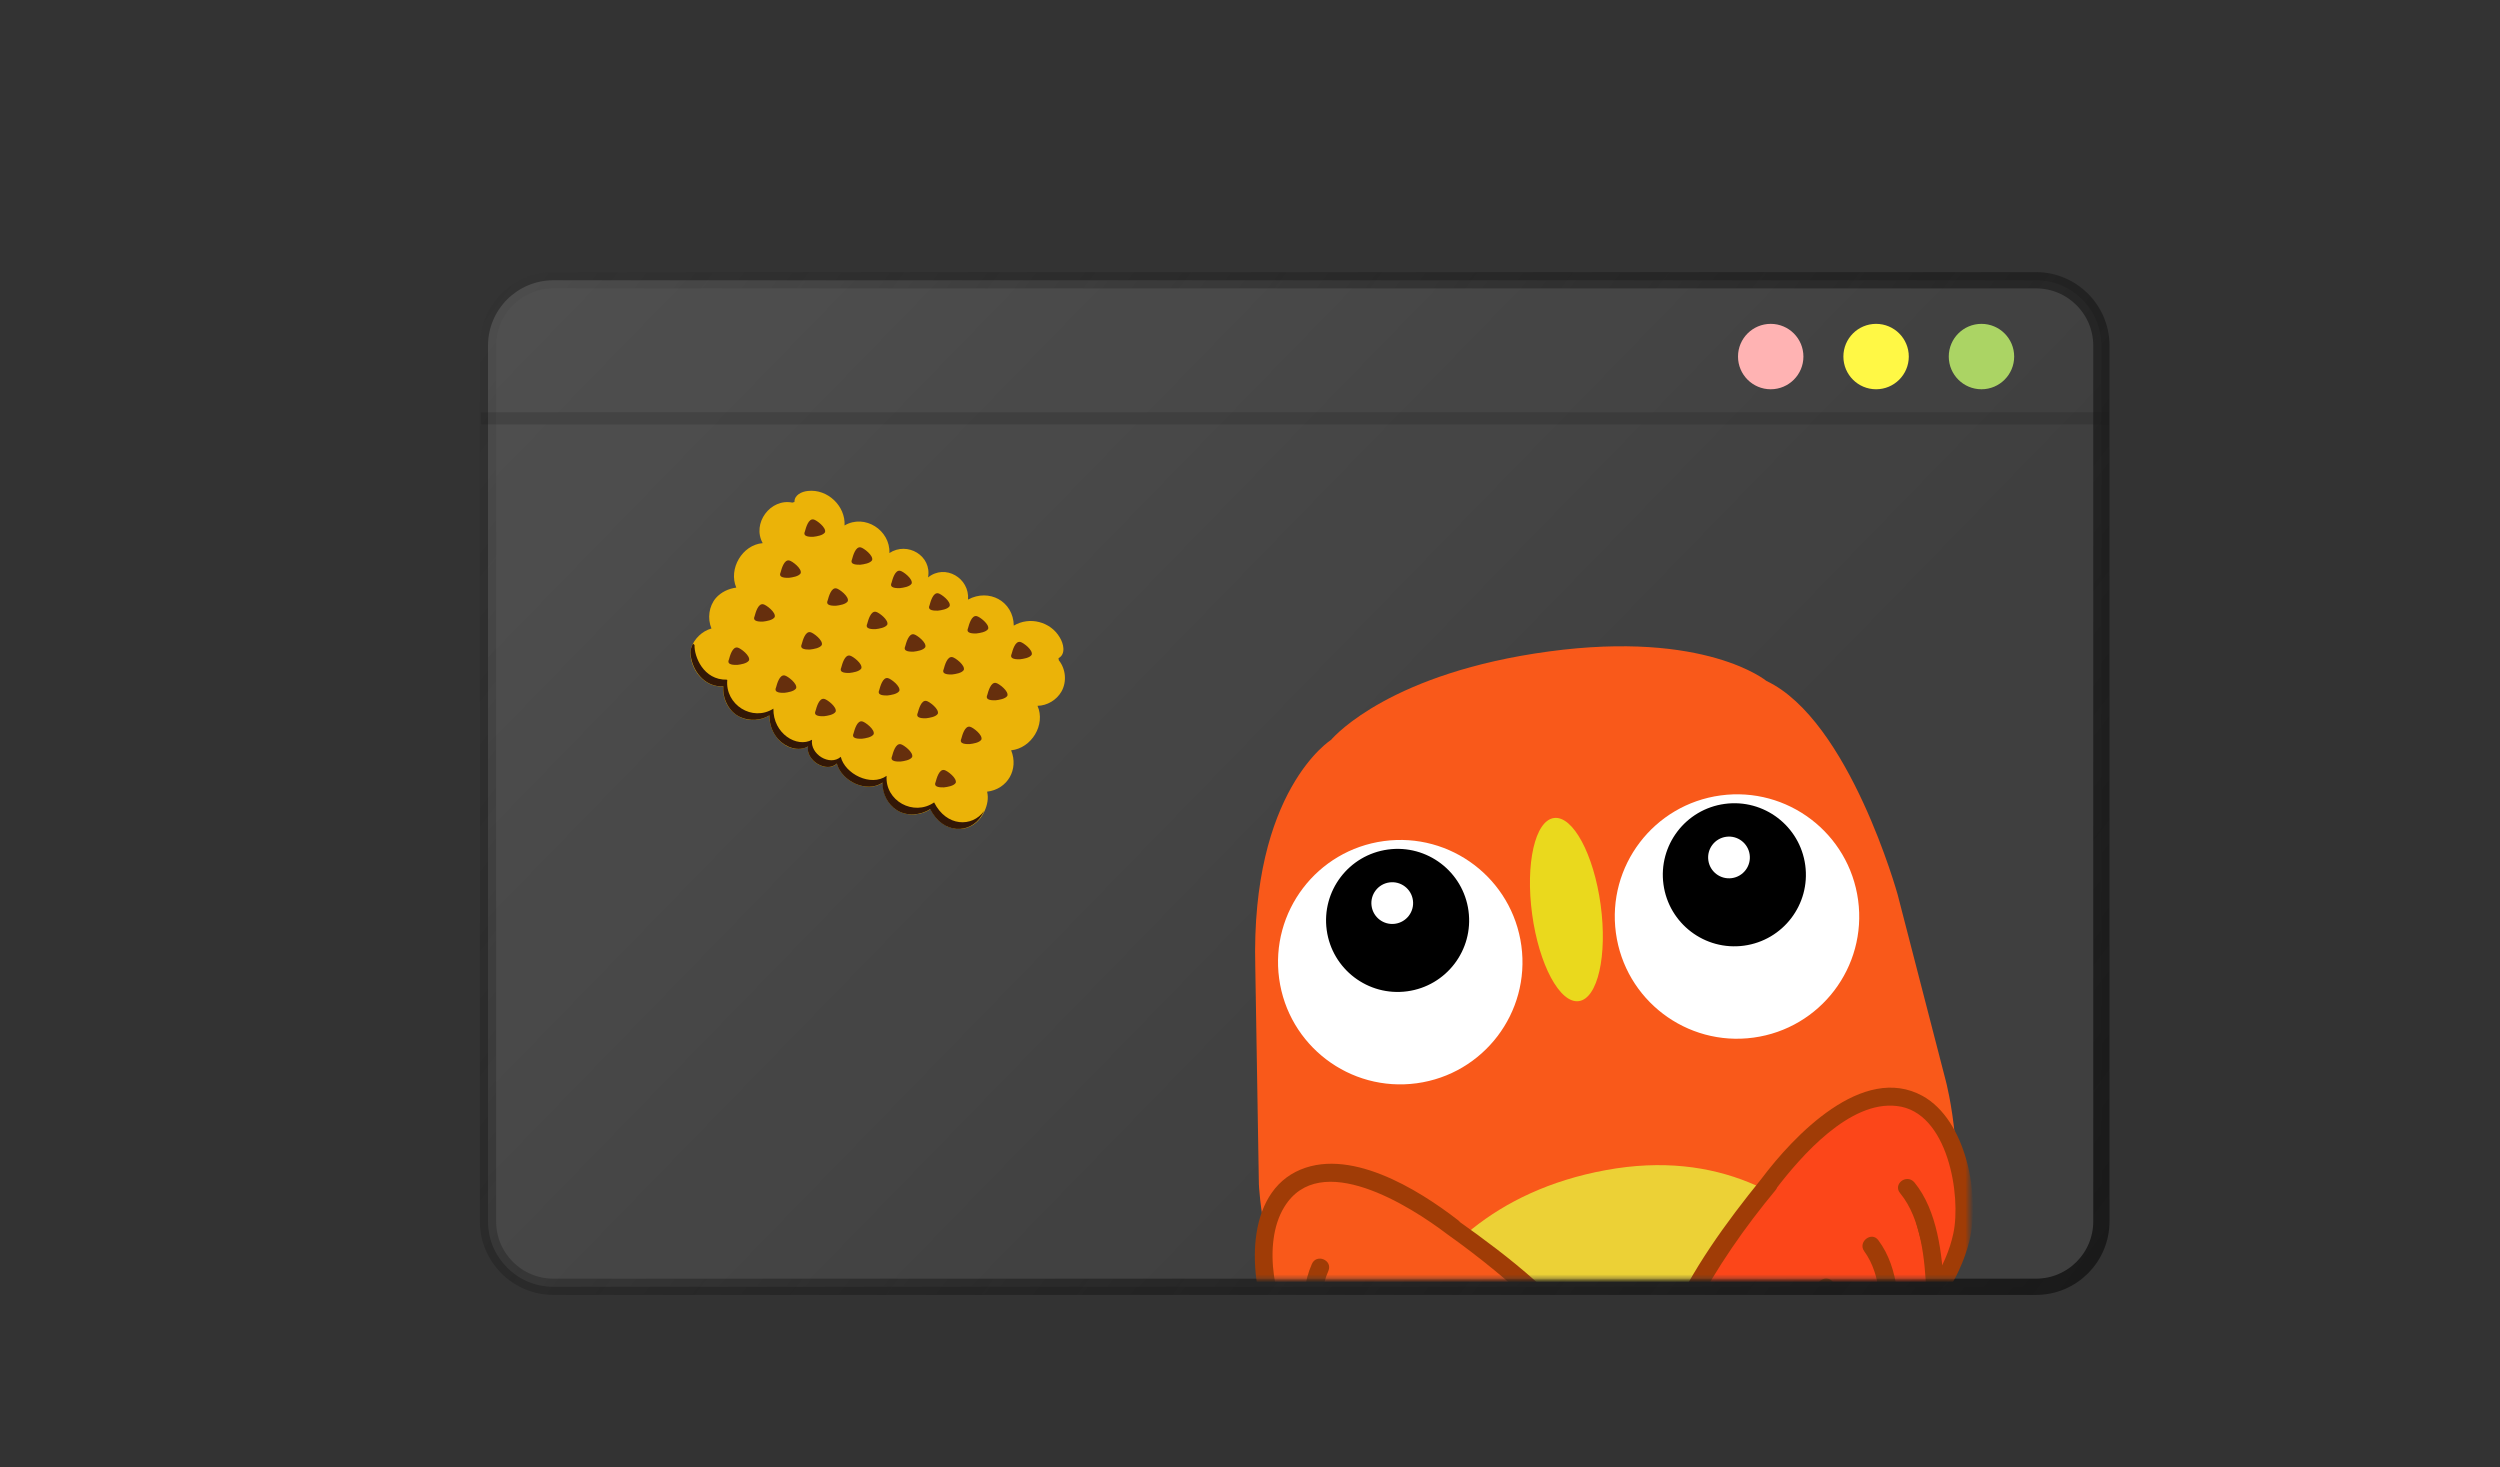 <svg width="615" height="361" viewBox="0 0 615 361" fill="none" xmlns="http://www.w3.org/2000/svg">
<rect x="0" y="0" width="615" height="361" fill="#333333" stroke="none"/>
<path d="M500.85 68.942H136.14C127.254 68.942 120.05 76.146 120.05 85.032V300.461C120.05 309.347 127.254 316.551 136.14 316.551H500.85C509.736 316.551 516.94 309.347 516.94 300.461V85.032C516.94 76.146 509.736 68.942 500.85 68.942Z" fill="url(#paint0_linear_40_121)" fill-opacity="0.2" stroke="url(#paint1_linear_40_121)" stroke-width="4"/>
<path opacity="0.2" d="M118.262 102.91H518.727" stroke="#1A1A1A" stroke-width="3"/>
<path d="M435.595 95.759C440.038 95.759 443.64 92.157 443.64 87.714C443.64 83.271 440.038 79.669 435.595 79.669C431.152 79.669 427.55 83.271 427.55 87.714C427.55 92.157 431.152 95.759 435.595 95.759Z" fill="#FFB3B3"/>
<path d="M461.518 95.759C465.961 95.759 469.563 92.157 469.563 87.714C469.563 83.271 465.961 79.669 461.518 79.669C457.075 79.669 453.473 83.271 453.473 87.714C453.473 92.157 457.075 95.759 461.518 95.759Z" fill="#FFF845"/>
<path d="M487.441 95.759C491.884 95.759 495.486 92.157 495.486 87.714C495.486 83.271 491.884 79.669 487.441 79.669C482.998 79.669 479.396 83.271 479.396 87.714C479.396 92.157 482.998 95.759 487.441 95.759Z" fill="#ABD464"/>
<mask id="mask0_40_121" style="mask-type:luminance" maskUnits="userSpaceOnUse" x="245" y="140" width="240" height="175">
<path d="M484.491 140.342H245.821V314.651H484.491V140.342Z" fill="white"/>
</mask>
<g mask="url(#mask0_40_121)">
<path d="M434.54 167.51C434.54 167.51 419.529 155.04 381.016 160.259C342.503 165.477 328.581 180.683 327.43 182.022C327.43 182.022 307.673 194.467 308.8 237.823L309.683 291.276C309.683 291.276 313.223 385.065 408.139 370.133C502.93 355.365 478.659 265.864 478.659 265.864L466.832 220.11C466.832 220.11 454.955 177.159 434.54 167.51Z" fill="#F9591A"/>
<path d="M335.545 352.146C335.545 352.146 339.458 298.042 395.057 287.845C450.656 277.648 469.931 334.677 469.931 334.677C469.931 334.677 457.526 361.072 408.275 371.149C359.024 381.226 335.545 352.146 335.545 352.146Z" fill="#ECD136"/>
<path d="M357.454 301.97C357.454 301.97 399.203 331.534 394.872 345.44C390.399 347.378 386.012 348.861 381.877 350.013C353.99 357.195 335.291 347.001 324.902 338.05C318.202 332.299 314.962 326.966 314.962 326.966C314.962 326.966 304.817 301.258 317.976 291.336C331.135 281.413 357.454 301.97 357.454 301.97Z" fill="#F9591A"/>
<path d="M356.053 303.639C363.915 309.233 371.565 315.448 378.549 322.198C383.327 326.878 388.786 332.206 391.562 338.489C391.99 339.467 392.788 340.986 392.801 342.169C392.534 344.573 392.562 343.682 390.461 344.558C384.613 347.274 377.715 348.801 371.447 349.503C351.807 352.015 332.321 344.74 319.591 329.446C313.586 322.268 310.342 305.985 315.924 296.941C324.634 282.59 346.811 296.604 356.053 303.639C358.363 305.398 361.001 301.933 358.691 300.174C348.768 292.491 331.484 281.81 318.744 288.272C305.734 294.919 307.262 316.022 312.637 327.28C320.26 343.118 341.594 353.103 358.054 354.424C364.336 354.905 370.789 354.475 376.999 353.337C381.901 352.377 392.074 350.999 395.584 347.415C399.51 343.628 395.89 336.571 393.303 332.778C384.872 319.713 371.154 309.14 358.71 300.32C356.4 298.56 353.762 302.026 356.053 303.639Z" fill="#A03C06"/>
<path d="M324.736 311.731C320.781 319.666 324.881 337.905 324.881 337.905L324.736 311.731Z" fill="#A03C06"/>
<path d="M322.709 310.969C319.083 319.157 320.832 329.871 322.72 338.346C323.385 341.068 327.746 340.477 327.081 337.755C325.435 329.987 323.495 320.039 326.783 312.637C327.901 309.97 323.827 308.303 322.709 310.969Z" fill="#A03C06"/>
<path d="M434.919 291.471C434.919 291.471 402.548 331.078 410.425 343.33C415.253 344.009 419.877 344.27 424.17 344.28C452.838 343.947 468.147 329.146 475.904 317.588C480.831 310.26 482.533 304.258 482.533 304.258C482.533 304.258 485.467 276.778 470.141 270.715C454.815 264.652 434.919 291.471 434.919 291.471Z" fill="#FC4619"/>
<path d="M433.249 290.069C424.627 300.709 416.143 312.366 410.598 324.956C408.448 329.835 404.986 338.148 408.061 343.355C410.317 346.897 415.675 346.024 419.552 346.238C426.54 346.475 433.595 346.111 440.327 344.458C458.983 340.155 479.564 324.935 484.455 305.33C487.21 294.005 483.672 275.542 472.949 269.595C458.238 261.524 441.269 279.363 433.249 290.069C431.49 292.379 435.101 294.998 436.714 292.707C443.121 284.292 455.041 270.69 466.626 272.08C479.248 273.477 482.521 294.344 480.505 303.496C476.966 319.959 459.609 333.854 444.578 338.703C438.758 340.528 432.673 341.5 426.636 341.726C423.399 341.869 420.123 341.72 416.847 341.573C414.463 341.451 412.758 341.979 411.775 340.188C409.401 335.774 414.652 326.479 416.65 322.656C422.161 311.995 429.224 301.862 436.859 292.687C438.492 290.543 435.027 287.904 433.249 290.069Z" fill="#A03C06"/>
<path d="M469.056 292.173C474.981 298.769 475.885 317.441 475.885 317.441L469.056 292.173Z" fill="#A03C06"/>
<path d="M467.469 293.572C472.609 299.831 473.532 309.917 473.87 317.862C473.953 320.663 478.313 320.072 478.23 317.271C477.793 308.599 476.627 297.806 470.952 290.88C469.018 288.626 465.535 291.318 467.469 293.572Z" fill="#A03C06"/>
<path d="M460.344 306.524C466.203 313.722 464.466 330.383 464.466 330.383L460.344 306.524Z" fill="#A03C06"/>
<path d="M458.592 307.797C462.948 313.719 463.007 322.886 462.353 330.077C462.147 332.917 466.519 333.509 466.725 330.669C467.512 322.275 467.314 312.091 462.076 305.106C460.433 302.813 456.95 305.504 458.592 307.797Z" fill="#A03C06"/>
<path d="M447.401 318.046C451.512 323.26 451.829 331.06 450.913 337.399C450.561 340.259 454.933 340.851 455.285 337.991C456.48 330.43 455.86 321.487 450.884 315.353C449.096 313.08 445.633 315.917 447.401 318.046Z" fill="#A03C06"/>
<path d="M348.501 266.484C364.955 264.254 376.485 249.109 374.255 232.656C372.024 216.203 356.877 204.673 340.423 206.902C323.968 209.131 312.438 224.276 314.669 240.73C316.9 257.183 332.047 268.713 348.501 266.484Z" fill="white"/>
<path d="M346.174 243.86C355.806 242.556 362.555 233.69 361.249 224.059C359.943 214.428 351.076 207.679 341.445 208.983C331.813 210.288 325.064 219.154 326.37 228.785C327.676 238.416 336.543 245.165 346.174 243.86Z" fill="black"/>
<path d="M343.182 227.247C345.991 226.866 347.96 224.281 347.579 221.472C347.198 218.663 344.612 216.694 341.802 217.075C338.993 217.456 337.024 220.042 337.405 222.85C337.786 225.66 340.372 227.628 343.182 227.247Z" fill="white"/>
<path d="M431.343 255.256C447.797 253.027 459.327 237.883 457.096 221.429C454.866 204.976 439.718 193.445 423.264 195.675C406.81 197.904 395.28 213.049 397.511 229.502C399.741 245.955 414.888 257.486 431.343 255.256Z" fill="white"/>
<path d="M429.016 232.634C438.648 231.329 445.397 222.463 444.091 212.832C442.785 203.201 433.918 196.452 424.286 197.757C414.655 199.062 407.906 207.927 409.212 217.558C410.518 227.189 419.384 233.939 429.016 232.634Z" fill="black"/>
<path d="M426.023 216.021C428.832 215.64 430.801 213.054 430.419 210.245C430.039 207.436 427.453 205.467 424.644 205.848C421.835 206.229 419.866 208.814 420.247 211.624C420.628 214.432 423.214 216.401 426.023 216.021Z" fill="white"/>
<path d="M388.388 246.278C393.043 245.648 395.449 235.052 393.763 222.612C392.076 210.172 386.935 200.599 382.28 201.23C377.624 201.86 375.218 212.457 376.905 224.896C378.591 237.336 383.732 246.909 388.388 246.278Z" fill="#EAD91D"/>
</g>
<path d="M261.106 170.14C262.483 167.756 262.195 164.554 260.465 162.422L260.472 162.423C260.507 162.407 260.364 161.965 260.386 161.92C262.272 160.902 261.63 158.292 260.701 156.807C258.425 152.915 253.265 151.593 249.391 153.903C249.292 147.911 243.304 144.699 238.136 147.494C238.563 142.22 232.516 138.644 228.301 142.046C229.269 136.719 223.222 133.141 218.795 136.045C219.031 130.436 212.729 126.355 207.761 129.261C208.023 124.46 203.559 120.244 198.773 120.772C197.132 120.919 195.406 121.82 195.438 123.466C195.501 123.503 194.901 123.611 194.963 123.648C189.517 122.516 184.919 128.765 187.626 133.614C182.598 134.021 179.147 139.929 181.122 144.551C179.25 144.792 177.38 145.658 176.12 147.095C174.374 149.121 173.998 152.164 175.018 154.612C172.708 155.242 170.778 157.144 170.006 159.389C169.136 163.316 172.469 169.153 177.917 168.875C177.538 175.227 183.725 179.201 189.278 176.003C189.093 181.063 194.052 185.949 198.81 183.653C198.132 186.95 203.257 190.314 205.895 187.846C207.006 192.159 213.301 195.224 217.189 192.525C217.044 195.069 218.309 197.636 220.385 199.111C222.858 200.893 226.408 200.664 228.904 199.057C232.009 205.365 239.468 205.576 242.198 199.522C242.879 198.048 243.229 196.348 242.828 194.752C247.878 194.147 250.646 189.247 248.74 184.577C253.759 184.065 257.275 178.277 255.229 173.632C257.614 173.59 259.92 172.203 261.106 170.14Z" fill="#EBB308"/>
<path d="M229.793 197.396C224.739 200.876 217.696 197.013 218.103 190.86C214.2 193.621 207.83 190.348 206.832 186.18C204.115 188.561 199.235 185.509 199.763 181.983C196.048 184.064 190.17 180.473 190.253 174.329C185.085 177.62 178.346 173.354 178.91 167.271C178.876 167.247 178.839 167.223 178.804 167.199C173.005 167.321 170.747 161.45 170.854 158.661C170.726 158.558 170.601 158.449 170.479 158.338C169.806 159.596 169.759 160.504 170.022 161.888C170.768 165.725 173.806 169.073 177.941 168.842C177.722 171.878 179.298 175.163 182.152 176.42C184.409 177.44 187.171 177.289 189.278 175.974C189.237 178.114 189.991 180.265 191.444 181.842C193.226 183.837 196.351 184.997 198.788 183.629C198.096 186.943 203.281 190.292 205.858 187.825C207.008 192.185 213.241 195.195 217.128 192.507C216.978 195.161 218.353 197.836 220.58 199.276C223.037 200.869 226.412 200.593 228.818 199.043C231.99 205.323 238.682 205.2 241.471 200.626C241.699 200.267 241.904 199.892 242.083 199.506C239.139 203.565 232.826 203.414 229.793 197.396Z" fill="#331706"/>
<path d="M232.295 189.427C231.028 189.155 230.413 191.47 230.159 192.393C229.535 193.775 231.524 193.702 232.216 193.694C233.08 193.593 234.61 193.358 235.1 192.597C235.523 191.451 233.007 189.561 232.295 189.427Z" fill="#662F0D"/>
<path d="M238.612 178.778C237.345 178.506 236.73 180.821 236.476 181.744C235.852 183.125 237.841 183.053 238.533 183.044C239.397 182.944 240.927 182.708 241.417 181.947C241.84 180.801 239.324 178.912 238.612 178.778Z" fill="#662F0D"/>
<path d="M245.003 168.004C243.737 167.731 243.122 170.047 242.868 170.97C242.244 172.352 244.232 172.279 244.925 172.271C245.788 172.17 247.319 171.935 247.808 171.174C248.23 170.028 245.716 168.138 245.003 168.004Z" fill="#662F0D"/>
<path d="M250.988 157.916C249.72 157.643 249.106 159.958 248.852 160.882C248.228 162.264 250.216 162.19 250.909 162.182C251.773 162.081 253.303 161.846 253.793 161.085C254.215 159.939 251.7 158.05 250.988 157.916Z" fill="#662F0D"/>
<path d="M221.577 183.077C220.31 182.804 219.695 185.12 219.441 186.043C218.818 187.424 220.806 187.351 221.498 187.343C222.362 187.243 223.892 187.007 224.382 186.246C224.804 185.1 222.289 183.21 221.577 183.077Z" fill="#662F0D"/>
<path d="M227.894 172.427C226.628 172.155 226.013 174.47 225.758 175.393C225.135 176.774 227.123 176.702 227.816 176.694C228.679 176.593 230.209 176.357 230.699 175.597C231.121 174.451 228.607 172.561 227.894 172.427Z" fill="#662F0D"/>
<path d="M234.285 161.653C233.018 161.381 232.403 163.695 232.149 164.619C231.525 166.001 233.514 165.927 234.206 165.919C235.069 165.818 236.6 165.583 237.09 164.823C237.512 163.677 234.997 161.788 234.285 161.653Z" fill="#662F0D"/>
<path d="M240.269 151.564C239.003 151.292 238.389 153.607 238.134 154.53C237.511 155.912 239.499 155.839 240.192 155.831C241.054 155.73 242.584 155.495 243.074 154.734C243.497 153.588 240.982 151.698 240.269 151.564Z" fill="#662F0D"/>
<path d="M212.104 177.464C210.838 177.192 210.224 179.507 209.969 180.43C209.345 181.812 211.334 181.739 212.027 181.731C212.889 181.63 214.42 181.394 214.909 180.634C215.332 179.487 212.817 177.598 212.104 177.464Z" fill="#662F0D"/>
<path d="M221.227 169.984C221.648 168.838 219.134 166.949 218.422 166.814C217.155 166.542 216.54 168.857 216.285 169.78C215.662 171.162 217.65 171.089 218.343 171.081C219.206 170.981 220.737 170.745 221.227 169.984Z" fill="#662F0D"/>
<path d="M224.734 160.308C225.598 160.207 227.128 159.972 227.618 159.211C228.041 158.065 225.525 156.175 224.813 156.041C223.546 155.769 222.931 158.084 222.676 159.007C222.053 160.388 224.041 160.315 224.734 160.308Z" fill="#662F0D"/>
<path d="M230.719 150.219C231.582 150.118 233.113 149.883 233.603 149.122C234.025 147.975 231.51 146.087 230.798 145.953C229.531 145.68 228.916 147.995 228.662 148.919C228.038 150.3 230.026 150.226 230.719 150.219Z" fill="#662F0D"/>
<path d="M202.758 171.926C201.49 171.653 200.876 173.968 200.621 174.892C199.998 176.273 201.986 176.2 202.679 176.191C203.543 176.091 205.073 175.855 205.563 175.095C205.985 173.949 203.469 172.06 202.758 171.926Z" fill="#662F0D"/>
<path d="M211.879 164.446C212.302 163.3 209.787 161.411 209.074 161.277C207.807 161.004 207.192 163.319 206.938 164.243C206.315 165.624 208.303 165.55 208.995 165.542C209.859 165.442 211.389 165.206 211.879 164.446Z" fill="#662F0D"/>
<path d="M215.387 154.769C216.25 154.668 217.781 154.433 218.271 153.672C218.693 152.526 216.178 150.637 215.465 150.503C214.199 150.23 213.584 152.545 213.329 153.469C212.706 154.85 214.694 154.776 215.387 154.769Z" fill="#662F0D"/>
<path d="M221.371 144.68C222.235 144.58 223.765 144.344 224.255 143.584C224.678 142.437 222.163 140.548 221.45 140.414C220.183 140.141 219.568 142.456 219.315 143.379C218.691 144.761 220.679 144.688 221.371 144.68Z" fill="#662F0D"/>
<path d="M193.036 166.165C191.769 165.893 191.154 168.208 190.9 169.131C190.276 170.513 192.265 170.44 192.957 170.432C193.821 170.331 195.351 170.096 195.841 169.335C196.263 168.189 193.748 166.3 193.036 166.165Z" fill="#662F0D"/>
<path d="M202.158 158.686C202.581 157.539 200.065 155.65 199.353 155.516C198.086 155.244 197.471 157.558 197.217 158.482C196.593 159.863 198.582 159.79 199.274 159.782C200.138 159.682 201.668 159.446 202.158 158.686Z" fill="#662F0D"/>
<path d="M205.666 149.009C206.529 148.908 208.059 148.673 208.549 147.912C208.971 146.766 206.457 144.876 205.744 144.742C204.477 144.47 203.863 146.785 203.608 147.708C202.985 149.089 204.973 149.017 205.666 149.009Z" fill="#662F0D"/>
<path d="M211.65 138.92C212.514 138.819 214.044 138.584 214.534 137.824C214.956 136.678 212.441 134.788 211.729 134.654C210.461 134.381 209.847 136.696 209.592 137.62C208.969 139.001 210.957 138.927 211.65 138.92Z" fill="#662F0D"/>
<path d="M181.445 159.298C180.178 159.025 179.563 161.34 179.309 162.264C178.685 163.645 180.674 163.572 181.367 163.564C182.23 163.463 183.76 163.228 184.25 162.467C184.673 161.321 182.158 159.432 181.445 159.298Z" fill="#662F0D"/>
<path d="M187.762 148.649C186.495 148.376 185.88 150.691 185.626 151.615C185.002 152.996 186.991 152.923 187.683 152.915C188.547 152.814 190.077 152.578 190.567 151.818C190.99 150.672 188.474 148.783 187.762 148.649Z" fill="#662F0D"/>
<path d="M194.075 142.141C194.938 142.04 196.468 141.805 196.958 141.044C197.38 139.898 194.866 138.009 194.153 137.874C192.886 137.602 192.272 139.917 192.017 140.84C191.394 142.221 193.382 142.149 194.075 142.141Z" fill="#662F0D"/>
<path d="M200.059 132.053C200.923 131.952 202.453 131.717 202.943 130.956C203.366 129.81 200.85 127.92 200.138 127.786C198.871 127.513 198.256 129.829 198.001 130.752C197.378 132.133 199.366 132.06 200.059 132.053Z" fill="#662F0D"/>
<defs>
<linearGradient id="paint0_linear_40_121" x1="-37.097" y1="-92.071" x2="410.566" y2="343.367" gradientUnits="userSpaceOnUse">
<stop stop-color="white"/>
<stop offset="0.849" stop-color="white" stop-opacity="0.3"/>
</linearGradient>
<linearGradient id="paint1_linear_40_121" x1="518.727" y1="309.4" x2="133.458" y2="14.414" gradientUnits="userSpaceOnUse">
<stop stop-color="#1A1A1A"/>
<stop offset="1" stop-color="#1A1A1A" stop-opacity="0"/>
</linearGradient>
</defs>
</svg>
